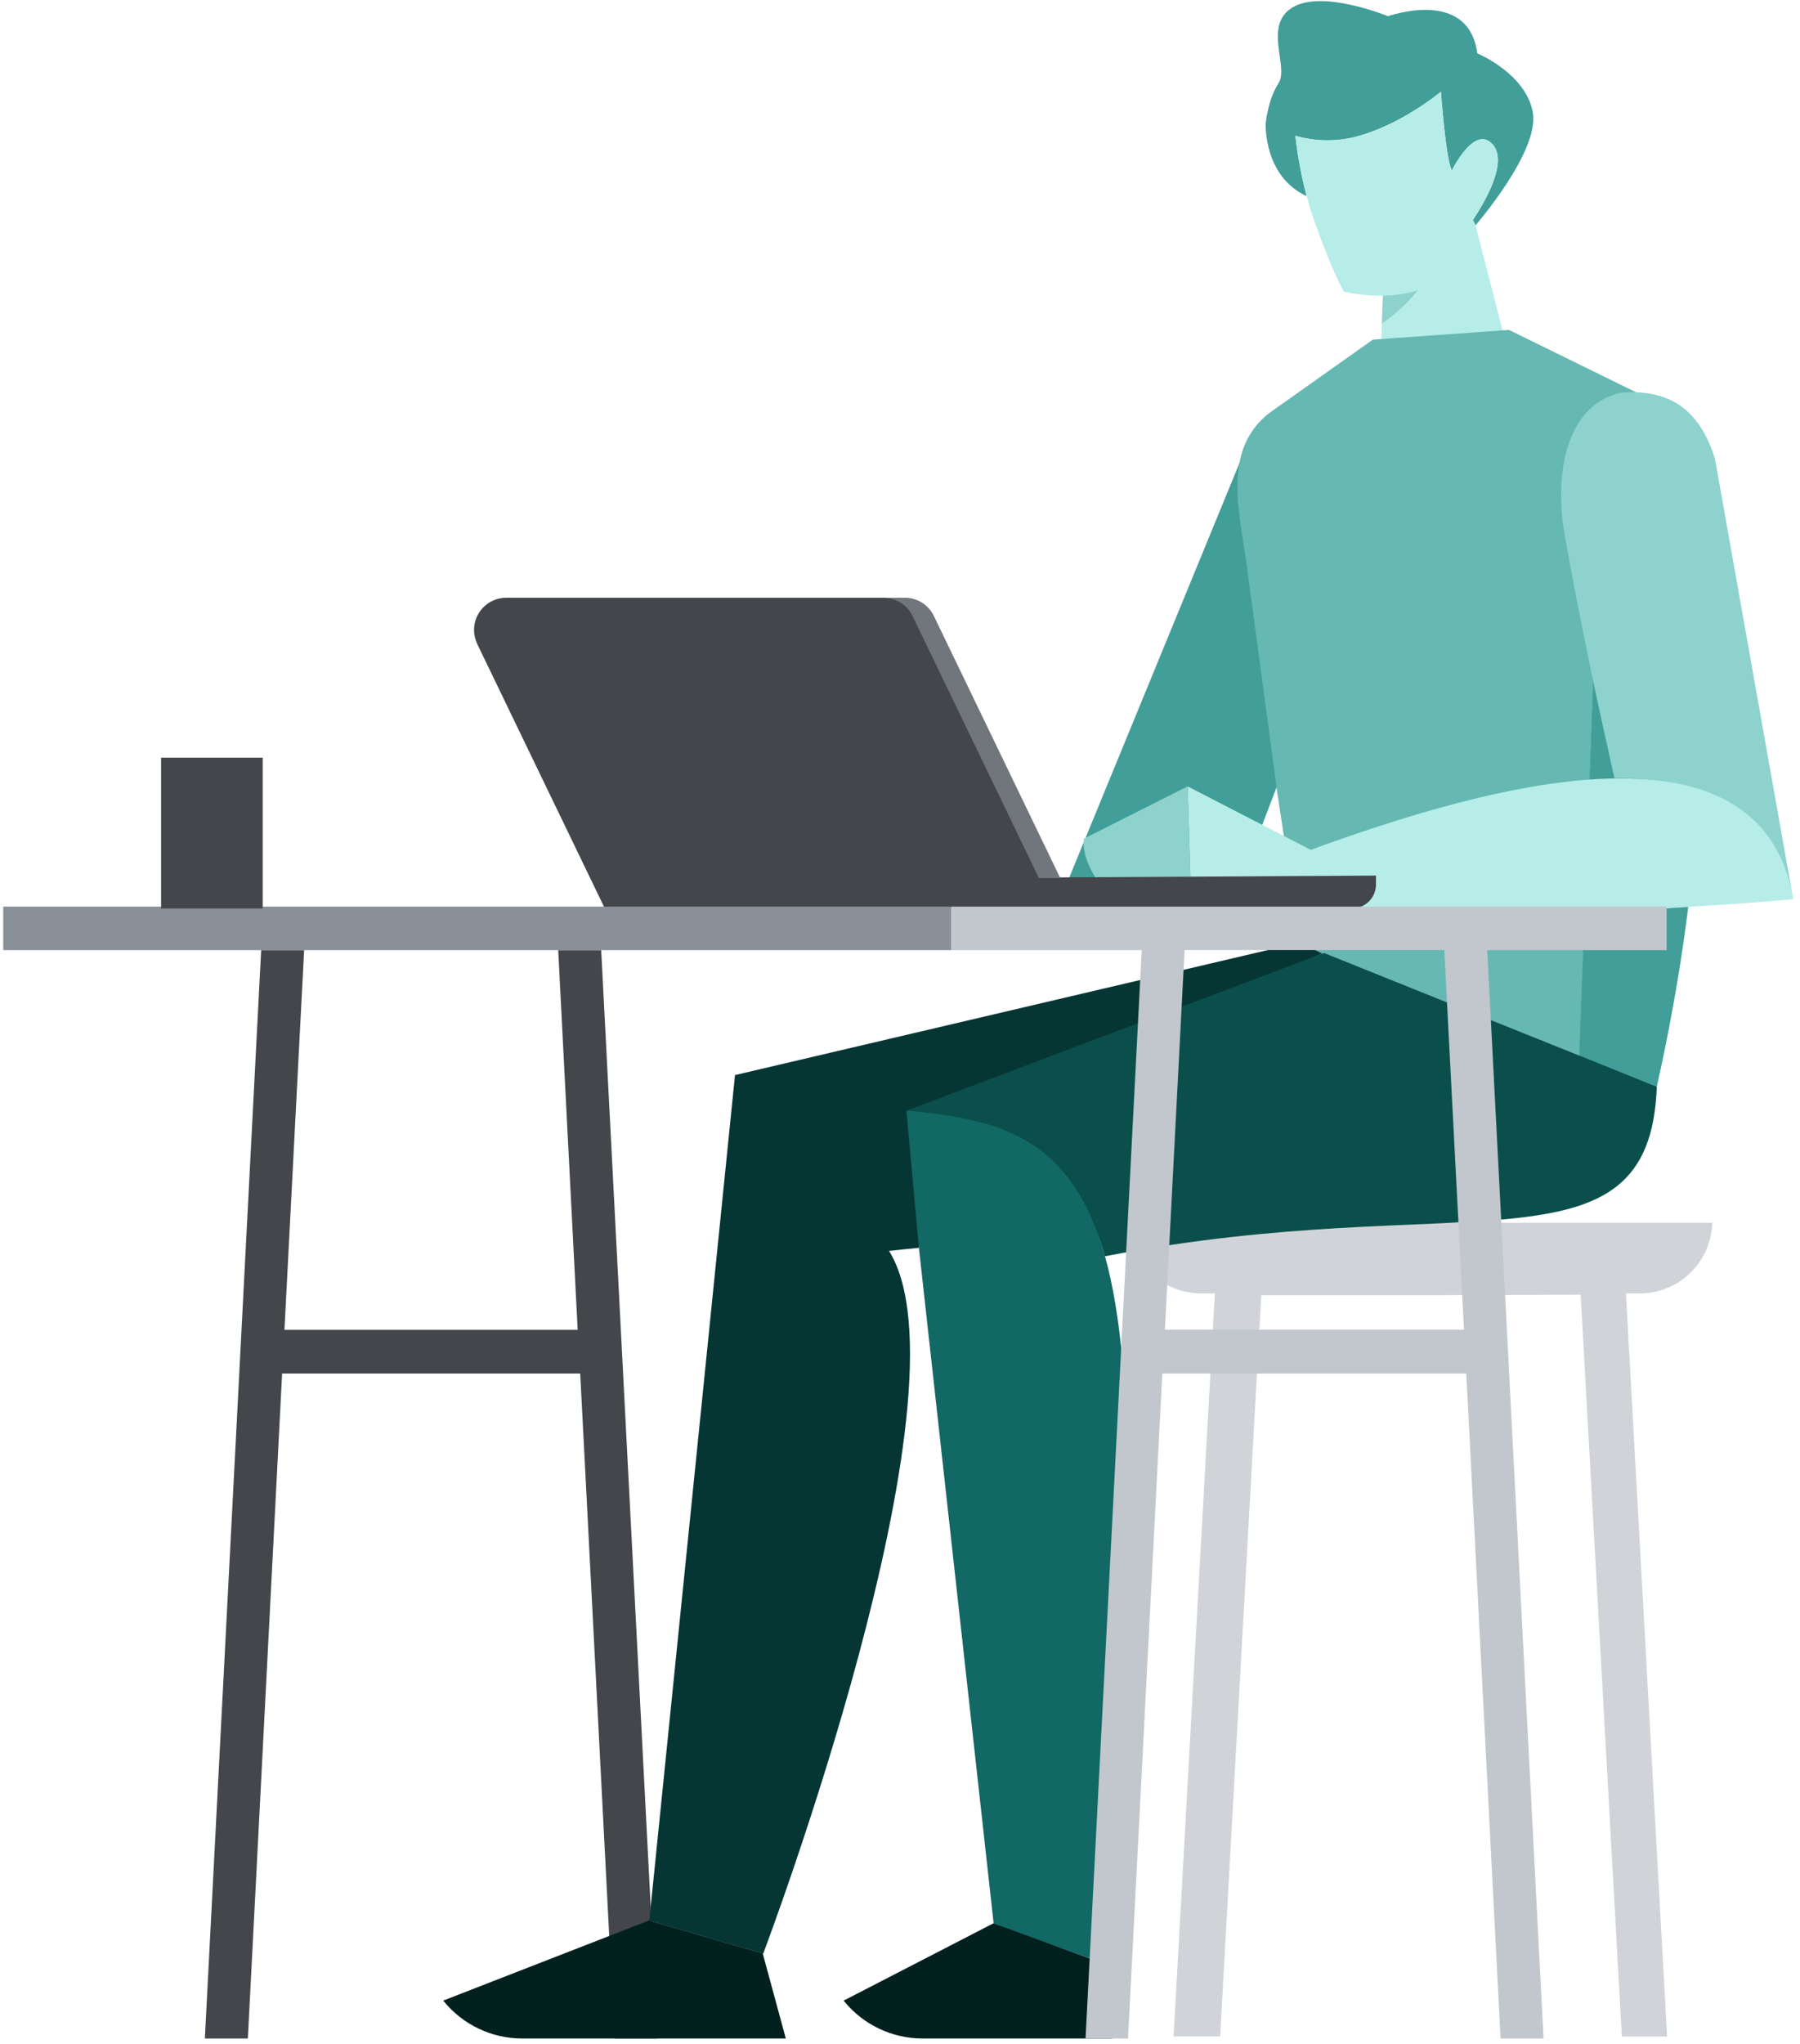 <?xml version="1.0" encoding="UTF-8"?>
<svg viewBox="0 0 517 587" version="1.1" xmlns="http://www.w3.org/2000/svg" xmlns:xlink="http://www.w3.org/1999/xlink">
    <title>Bosch/Office/People/male-working-on-laptop-turquoise</title>
    <g id="Bosch/Office/People/male-working-on-laptop-turquoise" stroke="none" stroke-width="1" fill="none" fill-rule="evenodd">
        <g id="male-working-on-laptop" transform="translate(0.93, 0.319)">
            <path d="M406.62,82.791 C403.27,83.865 399.778,84.434 396.26,84.481 C396.19,87.131 396.04,89.921 395.97,92.711 C399.964,89.916 403.549,86.577 406.62,82.791 L406.62,82.791 Z" id="Path" fill="#8DD2CD" fill-rule="nonzero"></path>
            <path d="M439.33,32.001 C437.42,20.831 423.38,15.001 423.38,15.001 C420.88,-3.999 397.73,4.341 397.73,4.341 C397.73,4.341 379.06,-3.379 370.39,1.771 C361.72,6.921 369.39,18.821 366.28,23.601 C363.17,28.381 362.6,35.211 362.6,35.211 C362.6,35.211 361.94,50.271 374.36,56.001 C372.852,50.31 371.773,44.514 371.13,38.661 C376.561,40.229 382.304,40.381 387.81,39.101 C401.19,35.871 412.94,26.001 412.94,26.001 C412.94,26.001 414.05,41.801 415.59,47.311 C415.74,47.751 415.88,48.191 416.03,48.711 C418.82,43.491 423.45,37.021 427.49,40.841 C432.79,45.911 425,58.551 422.13,62.841 C422.57,63.791 422.87,64.381 422.87,64.381 C422.87,64.381 441.31,43.141 439.33,32.001 Z" id="Path" fill="#419E98" fill-rule="nonzero"></path>
            <path d="M434.84,110.831 L422.84,64.311 C422.84,64.311 422.54,63.721 422.1,62.771 C424.97,58.501 432.83,45.771 427.46,40.771 C423.46,36.951 418.79,43.421 416,48.641 C415.85,48.121 415.71,47.641 415.56,47.241 C414.05,41.671 412.94,26.001 412.94,26.001 C412.94,26.001 401.19,35.921 387.81,39.151 C382.3,40.396 376.567,40.244 371.13,38.711 C371.79,44.593 372.893,50.416 374.43,56.131 C375.02,58.331 375.68,60.611 376.49,62.891 C381.34,76.781 385.02,83.391 385.02,83.391 C388.702,84.257 392.479,84.653 396.26,84.571 C399.781,84.565 403.279,83.995 406.62,82.881 C403.514,86.589 399.945,89.883 396,92.681 C395.56,103.481 395,113.771 395,113.771 L434.83,110.831 L434.84,110.831 Z" id="Path" fill="#B6EDE8" fill-rule="nonzero"></path>
            <path d="M303.43,258.351 L351.93,261.881 L365.82,225.501 L357.07,160.391 C355.38,150.101 353.66,140.061 355.5,131.601 L303.43,258.351 Z" id="Path" fill="#419E98" fill-rule="nonzero"></path>
            <path d="M477.25,122.221 L477.32,116.411 L432.49,94.411 L393.39,97.201 L364.73,117.491 C359.82,120.811 356.415,125.93 355.25,131.741 C353.42,140.191 355.33,150.121 356.94,160.331 L365.69,225.441 L365.69,225.661 L372.45,270.271 L378.92,273.431 L379.28,273.291 L452.7,302.761 L457.48,174.881 L477.25,122.191 L477.25,122.221 Z" id="Path" fill="#66B8B2" fill-rule="nonzero"></path>
            <path d="M478.13,119.871 L477.25,122.221 L457.4,175.001 L452.63,302.871 L474.9,311.871 C501.72,192.371 478.13,119.871 478.13,119.871 Z" id="Path" fill="#419E98" fill-rule="nonzero"></path>
            <path d="M490.84,350.771 L407.21,350.771 L323.43,350.481 C323.436,361.841 332.64,371.05 344,371.061 L348,371.061 L336.15,584.401 L349.52,584.401 L361.35,371.571 L412.58,371.571 L453.07,371.431 L464.9,584.431 L477.9,584.431 L466.08,371.061 L470,371.061 C481.506,371.078 490.848,361.767 490.87,350.261 L490.84,350.771 Z" id="Path" fill="#D0D4D8"></path>
            <polygon id="Path" fill="#43464A" points="70.26 585.001 80.1 394.061 165.72 394.061 175.57 585.001 187.92 585.001 171.75 272.511 159.4 272.511 164.99 381.511 80.77 381.511 86.42 272.511 74.08 272.511 57.91 585.001"></polygon>
            <path d="M378.92,273.461 L372.45,270.301 L360.54,273.101 L210.18,308.371 L185.56,551.181 L218.27,560.661 C218.27,560.661 279.48,399.001 254.42,358.861 C257,358.561 259.86,358.271 262.95,357.981 L262.95,321.905 L378.92,273.461 Z" id="Path" fill="#053634" fill-rule="nonzero"></path>
            <path d="M126.4,574.111 L126.55,574.331 C132.059,581.069 140.297,584.984 149,585.001 L224.77,585.001 L218.15,560.601 L185.45,551.121 L126.36,574.121 L126.4,574.111 Z" id="Path" fill="#02201E" fill-rule="nonzero"></path>
            <path d="M379.19,273.341 L378.92,273.461 L259.42,318.591 C285.287,322.697 308.648,331.869 316.42,360.401 C418.57,340.561 472.88,367.601 474.94,311.751 L452.67,302.751 L379.32,273.281 L379.19,273.341 Z" id="Path" fill="#0A4F4B" fill-rule="nonzero"></path>
            <path d="M259.42,318.591 L263,358.001 L284.46,551.941 L288.28,553.481 L313.49,562.481 C324.95,453.131 325.61,393.381 316.43,360.311 C307,327.261 287.79,321.001 259.42,318.591 Z" id="Path" fill="#116864" fill-rule="nonzero"></path>
            <path d="M284.41,551.921 L241.41,574.111 L241.55,574.331 C247.071,581.081 255.33,584.998 264.05,585.001 L318.51,585.001 L314,562.721 L313.41,562.501 L284.41,551.921 Z" id="Path" fill="#02201E" fill-rule="nonzero"></path>
            <path d="M513.09,257.941 L514.09,257.741 L491.65,131.411 C486.73,115.681 477.03,111.561 464.75,112.411 C446.38,116.531 446.38,141.001 448.22,151.661 C452.63,177.521 459.32,207.801 462.77,223.161 C488.34,222.751 508.17,232.211 513.09,257.941 Z" id="Path" fill="#8DD2CD" fill-rule="nonzero"></path>
            <path d="M462.7,223.201 C434.92,223.641 401.33,234.291 375.54,243.701 L340.19,225.471 L341.29,262.071 C347.29,264.571 363.41,266.071 372.52,266.851 C372.52,266.851 514.29,258.691 514.14,257.741 C514.07,257.371 513.99,257.071 513.92,256.741 C509,231.021 488.34,222.741 462.7,223.231 L462.7,223.201 Z" id="Path" fill="#B6EDE8" fill-rule="nonzero"></path>
            <path d="M340.19,225.471 L310.42,240.471 C310.42,240.471 308.95,246.341 316.6,255.681 C324.25,265.021 341.29,262.151 341.29,262.151 L340.19,225.471 Z" id="Path" fill="#8DD2CD" fill-rule="nonzero"></path>
            <path d="M261.11,176.531 L297.34,251.641 L303.52,251.641 L267.29,176.531 C265.744,173.314 262.479,171.28 258.91,171.311 L252.73,171.311 C256.292,171.305 259.545,173.331 261.11,176.531 Z" id="Path" fill="#71767C" fill-rule="nonzero"></path>
            <path d="M303.52,251.641 L297.42,251.641 L261.19,176.531 C259.644,173.314 256.379,171.28 252.81,171.311 L144.48,171.311 C139.393,171.311 135.258,175.414 135.22,180.501 C135.224,181.882 135.524,183.246 136.1,184.501 L172.78,260.501 L387.44,260.501 C389.265,260.498 391.014,259.767 392.299,258.47 C393.583,257.173 394.296,255.416 394.28,253.591 L394.28,251.091 L303.52,251.611 L303.52,251.641 Z" id="Path" fill="#43464A" fill-rule="nonzero"></path>
            <polygon id="Path" fill="#8A9097" fill-rule="nonzero" points="0 260.001 272.28 260.001 272.28 272.501 0 272.501"></polygon>
            <polygon id="Path" fill="#43464A" fill-rule="nonzero" points="45.34 217.241 74.52 217.241 74.52 260.531 45.34 260.531"></polygon>
            <path d="M272.28,260.001 L272.28,272.501 L327,272.501 L310.86,585.001 L323.06,585.001 L332.91,394.071 L420.22,394.071 L430.07,585.001 L442.41,585.001 L426.24,272.511 L477.76,272.511 L477.76,260.001 L272.28,260.001 Z M333.65,381.481 L339.31,272.481 L413.9,272.481 L419.56,381.481 L333.65,381.481 Z" id="Shape" fill="#C1C7CC" fill-rule="nonzero"></path>
        </g>
    </g>
</svg>